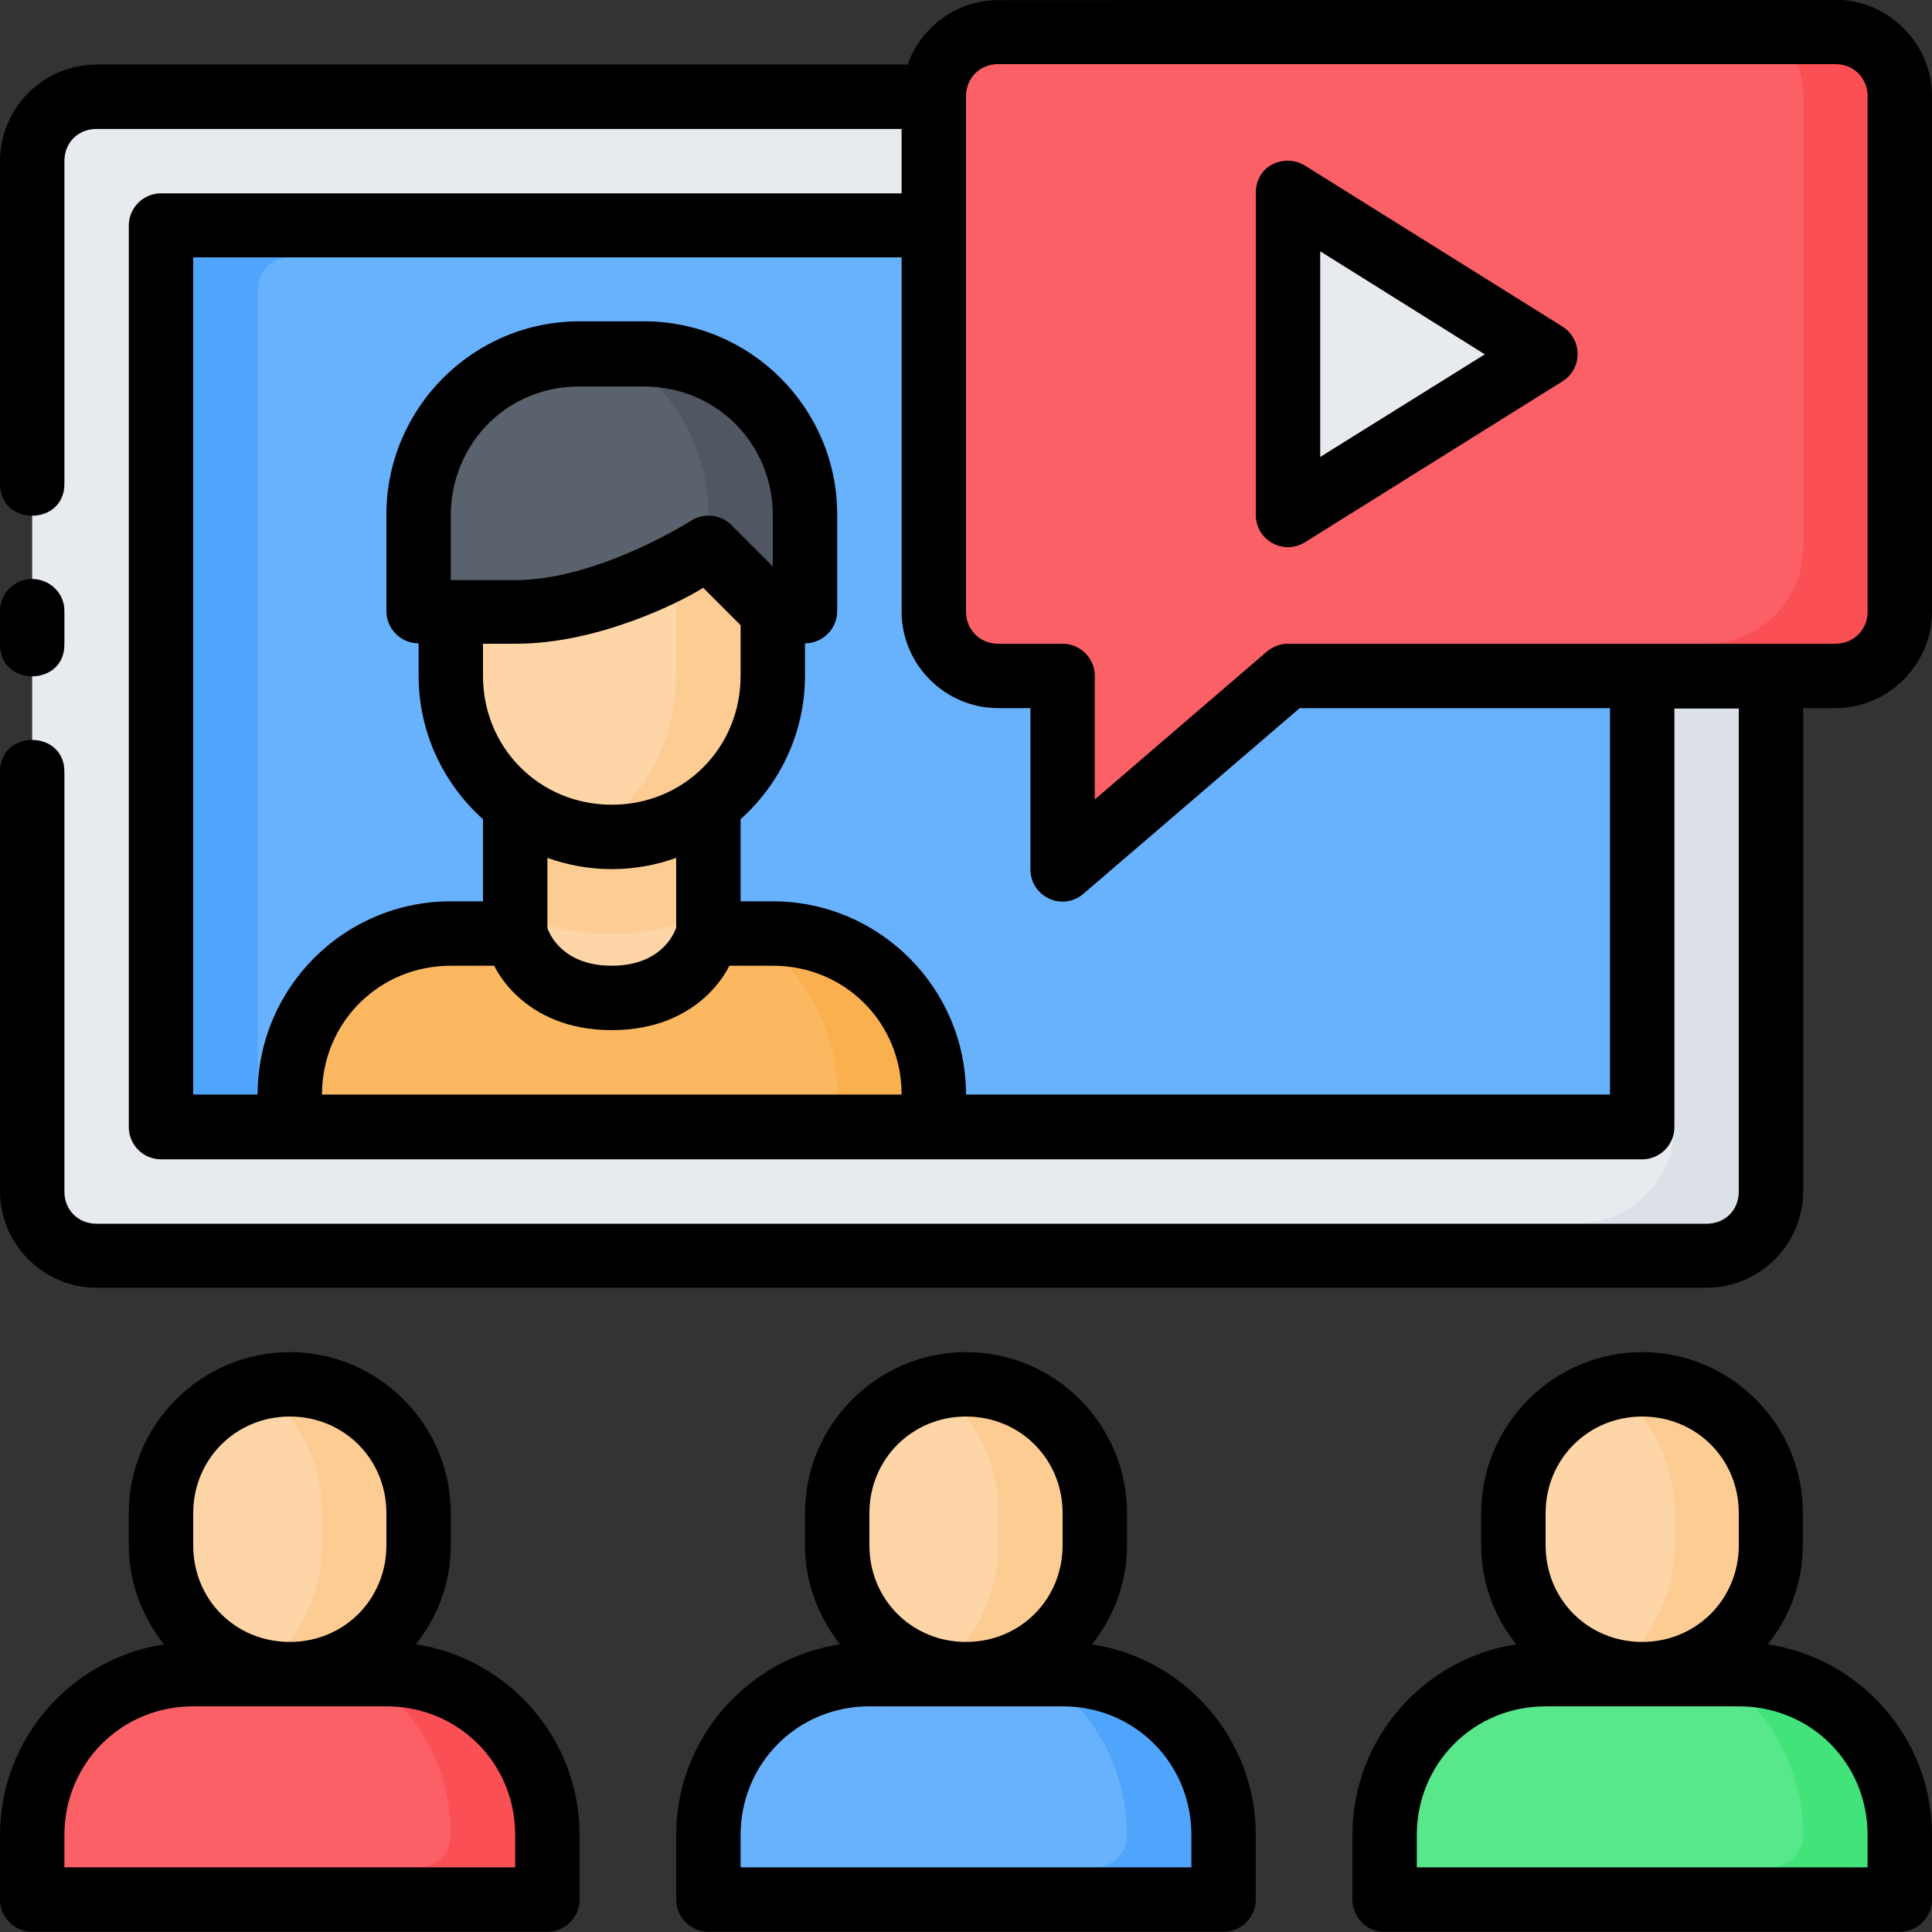 <?xml version="1.0" encoding="utf-8"?>
<!-- Generator: Adobe Illustrator 26.5.0, SVG Export Plug-In . SVG Version: 6.00 Build 0)  -->
<svg version="1.1" id="svg5175" xmlns:svg="http://www.w3.org/2000/svg"
	 xmlns="http://www.w3.org/2000/svg" xmlns:xlink="http://www.w3.org/1999/xlink" x="0px" y="0px" viewBox="0 0 480 480"
	 style="enable-background:new 0 0 480 480;" xml:space="preserve">
<rect x="0" y="0" width="480" height="480" fill="#333333" stroke="none"/>
<style type="text/css">
	.st0{fill:#E7EBEF;}
	.st1{fill:#68B1FC;}
	.st2{fill:#FCB860;}
	.st3{fill:#FDD5A6;}
	.st4{fill:#5A626E;}
	.st5{fill:#59E78B;}
	.st6{fill:#FC6067;}
	.st7{fill:#DBE1E7;}
	.st8{fill:#FDCC93;}
	.st9{fill:#4FA4FB;}
	.st10{fill:#41E37A;}
	.st11{fill:#FB4F56;}
	.st12{fill:#FBB04F;}
	.st13{fill:#515663;}
</style>
<g id="layer1" transform="translate(0 -280.067)">
	<path id="path31969" class="st0" d="M24,304h400c8.9,0,16,7.1,16,16v256c0,8.9-7.1,16-16,16H24c-8.9,0-16-7.1-16-16V320
		C8,311.2,15.1,304,24,304L24,304z"/>
	<path id="path31959" class="st1" d="M40,336h368v224H40L40,336z"/>
	<path id="path31961" class="st2" d="M112,512h80c22.2,0,40,17.8,40,40v8H72v-8C72,529.9,89.8,512,112,512z"/>
	<path id="path31963" class="st3" d="M152,528c-20.2,0-24-16-24-16v-40h48v40C176,512,172.3,528,152,528L152,528z"/>
	<path id="path31965" class="st4" d="M144,368h16c22.2,0,40,17.8,40,40v24h-96v-24C104,385.9,121.8,368,144,368z"/>
	<path id="path31973" class="st5" d="M384,696h48c22.2,0,40,17.8,40,40l0,16H344l0-16C344,713.9,361.8,696,384,696z"/>
	<path id="path31975" class="st1" d="M216,696h48c22.2,0,40,17.8,40,40l0,16H176l0-16C176,713.9,193.8,696,216,696L216,696z"/>
	<path id="path31977" class="st6" d="M48,696h48c22.2,0,40,17.8,40,40l0,16H8l0-16C8,713.9,25.8,696,48,696z"/>
	<g>
		<path id="rect31979" class="st3" d="M72,624c17.7,0,32,14.3,32,32v8c0,17.7-14.3,32-32,32s-32-14.3-32-32v-8
			C40,638.3,54.3,624,72,624z"/>
		<path id="rect31981" class="st3" d="M240,624c17.7,0,32,14.3,32,32v8c0,17.7-14.3,32-32,32c-17.7,0-32-14.3-32-32v-8
			C208,638.3,222.3,624,240,624z"/>
		<path id="rect31983" class="st3" d="M408,624c17.7,0,32,14.3,32,32v8c0,17.7-14.3,32-32,32s-32-14.3-32-32v-8
			C376,638.3,390.3,624,408,624z"/>
	</g>
	<path id="path33887-4" vector-effect="none" class="st7" d="M409.7,304c3.9,4.3,6.3,9.9,6.3,16v240c0,13.2-10.9,24-24,24H24
		c-6.1,0-11.6-2.4-15.8-6.1c0.9,8,7.6,14.1,15.8,14.1h400c8.9,0,16-7.1,16-16V320c0-8.9-7.1-16-16-16H409.7z"/>
	<path id="path33893-2" vector-effect="none" class="st8" d="M72,624c-2.4,0-4.8,0.3-7.1,0.8C74.1,632.2,80,643.4,80,656v8
		c0,12.6-6,23.8-15.2,31.2c2.3,0.5,4.7,0.8,7.1,0.8c17.7,0,32-14.3,32-32v-8C104,638.3,89.7,624,72,624z"/>
	<path id="path33895-0" vector-effect="none" class="st8" d="M408,624c-2.4,0-4.8,0.3-7.1,0.8c9.2,7.3,15.1,18.5,15.1,31.1v8
		c0,12.6-5.9,23.8-15.1,31.2c2.3,0.5,4.7,0.8,7.1,0.8c17.7,0,32-14.3,32-32v-8C440,638.3,425.7,624,408,624L408,624z"/>
	<path id="path33899-3" vector-effect="none" class="st8" d="M240,624c-2.5,0-4.8,0.3-7.1,0.8c9.2,7.3,15.1,18.5,15.1,31.1v8
		c0,12.6-5.9,23.8-15.1,31.1c2.3,0.5,4.7,0.9,7.2,0.9c17.7,0,32-14.3,32-32v-8C272,638.3,257.7,624,240,624L240,624z"/>
	<path id="path35007-2" vector-effect="none" class="st9" d="M258.5,696c13,8.6,21.5,23.3,21.5,40c0,4.5-3.6,8-8,8h-96c0,0,0,0,0,0
		v8h128v-16c0-22.2-17.8-40-40-40H258.5z"/>
	<path id="path35009-9" vector-effect="none" class="st10" d="M426.5,696c13,8.6,21.5,23.3,21.5,40c0,4.5-3.6,8-8,8h-96c0,0,0,0,0,0
		v8h128v-16c0-22.2-17.8-40-40-40H426.5z"/>
	<path id="path35011-8" vector-effect="none" class="st11" d="M90.5,696c13,8.6,21.5,23.3,21.5,40c0,4.5-3.6,8-8,8h-96
		c0,0,0,0-0.1,0v8h128v-16c0-22.2-17.8-40-40-40H90.5z"/>
	<path id="path35015-3" vector-effect="none" class="st9" d="M40,336v224h24v-208c0-4.4,3.6-8,8-8h336c0,0,0,0,0,0v-8L40,336z"/>
	<path id="path35071-4" vector-effect="none" class="st12" d="M186.4,512c13,8.6,21.6,23.3,21.6,40v8h24v-8c0-22.2-17.8-40-40-40
		H186.4z"/>
	<path id="path35075-7" vector-effect="none" class="st8" d="M128,472.1v35.1c7.4,3.1,15.5,4.8,24,4.8c8.5,0,16.6-1.7,24-4.8v-35.2
		L128,472.1z"/>
	<path id="path35083-2" vector-effect="none" class="st13" d="M154.1,368c13.1,8.6,21.9,23.2,21.9,40v19.3l4.7,4.7H200v-24
		c0-22.2-17.8-40-40-40H154.1z"/>
	<path id="path31967" class="st3" d="M176,416c0,0-24,16-48,16h-16v16c0,22.2,17.8,40,40,40c22.2,0,40-17.8,40-40v-16L176,416z"/>
	<path id="path35079-5" vector-effect="none" class="st8" d="M176,416c0,0-3.4,2-8,4.5V448c0,16.5-8.5,31-21.2,39.6
		c1.7,0.2,3.4,0.4,5.2,0.4c22.2,0,40-17.8,40-40v-16L176,416z"/>
	<path id="path31971" class="st6" d="M248,288h208c8.9,0,16,7.1,16,16v128c0,8.9-7.1,16-16,16H320l-56,48v-48h-16
		c-8.9,0-16-7.1-16-16V304C232,295.2,239.1,288,248,288L248,288z"/>
	<path id="path31985" class="st0" d="M320,408l64-40l-64-40V408z"/>
	<path id="path35021-2" vector-effect="none" class="st11" d="M441.7,288c3.9,4.3,6.3,9.8,6.3,16v112c0,13.2-10.9,24-24,24h-101
		l-53.7,46.1c-1.6,1.4-3.4,1.9-5.2,1.9v8l56-48h136c8.9,0,16-7.1,16-16V304c0-8.9-7.1-16-16-16L441.7,288z"/>
	<path id="path3466-7" vector-effect="none" d="M248,280.1c-10.3,0-19.2,6.7-22.5,16H24c-13.2,0-24,10.8-24,24v80
		c-0.2,10.8,16.2,10.8,16,0v-80c0-4.6,3.4-8,8-8h200v16H40c-4.4,0-8,3.6-8,8v224c0,4.4,3.6,8,8,8h368c4.4,0,8-3.6,8-8v-104h16v120
		c0,4.6-3.4,8-8,8H24c-4.6,0-8-3.4-8-8V472c0.2-10.8-16.2-10.8-16,0v104c0,13.2,10.8,24,24,24h400c13.2,0,24-10.8,24-24v-120h8
		c13.2,0,24-10.9,24-24V304c0-13.2-10.9-24-24-24L248,280.1z M248,296h208c4.6,0,8,3.5,8,8v128c0,4.6-3.5,8-8,8H320
		c-1.9,0-3.7,0.7-5.2,1.9L272,478.7V448c0-4.4-3.6-8-8-8h-16c-4.6,0-8-3.5-8-8V304C240,299.5,243.4,296,248,296L248,296z M312,328
		v80c0,6.3,6.9,10.1,12.2,6.8l64-40c5-3.1,5-10.4,0-13.6l-64-40C319.4,318.2,312,320.9,312,328L312,328z M328,342.5l40.9,25.6
		L328,393.6V342.5z M48,344h176v88c0,13.2,10.8,24,24,24h8v40c0,6.9,8,10.6,13.2,6.1l53.7-46.1H400v96H240c0-26.5-21.6-48-48-48h-8
		v-20.4c9.8-8.8,16-21.5,16-35.7v-8c4.4,0,8-3.6,8-8v-24c0-26.5-21.6-48-48-48h-16c-26.5,0-48,21.6-48,48v24c0,4.4,3.6,8,8,8v8
		c0,14.2,6.2,26.9,16,35.7v20.4h-8c-26.5,0-48,21.5-48,48H48L48,344z M144,376.1h16c17.9,0,32,14.1,32,32v12.7l-10.3-10.3
		c-2.7-2.7-6.9-3.1-10.1-1c0,0-23.1,14.7-43.6,14.7h-16v-16C112,390.2,126.1,376,144,376.1L144,376.1z M7.9,423.9
		C3.5,424-0.1,427.6,0,432v8c-0.2,10.8,16.2,10.8,16,0v-8C16.1,427.5,12.4,423.9,7.9,423.9z M174.7,426.1l9.3,9.3V448
		c0,17.9-14.1,32-32,32c-17.9,0-32-14.1-32-32v-8h8C148.5,440.1,169.4,429.5,174.7,426.1z M136,493.2c5,1.8,10.4,2.8,16,2.8
		c5.6,0,11-1,16-2.8v17.3c0,0-2.7,9.5-16,9.5c-13.3,0-16-9.4-16-9.4V493.2z M112,520h10.8c0,0,6.9,16,29.2,16s29.2-16,29.2-16H192
		c17.9,0,32,14.1,32,32H80C80,534.2,94.1,520,112,520L112,520z M72,616c-22,0-40,18-40,40v8c0,9.3,3.4,17.8,8.7,24.6
		C17.7,692.2,0,712,0,736v16c0,4.4,3.6,8,8,8h128c4.4,0,8-3.6,8-8v-16c0-24-17.7-43.9-40.7-47.4c5.4-6.8,8.7-15.3,8.7-24.6v-8
		C112,634,94,616,72,616L72,616z M240,616c-22,0-40,18-40,40v8c0,9.3,3.4,17.8,8.7,24.6c-23,3.5-40.7,23.4-40.7,47.4v16
		c0,4.4,3.6,8,8,8h128c4.4,0,8-3.6,8-8v-16c0-24-17.7-43.9-40.7-47.4c5.4-6.8,8.7-15.3,8.7-24.6v-8C280,634,262.1,616,240,616z
		 M408,616c-22,0-40,18-40,40v8c0,9.3,3.3,17.8,8.7,24.6c-23,3.5-40.7,23.4-40.7,47.4v16c0,4.4,3.6,8.1,8,8h128c4.4,0,8-3.6,8-8v-16
		c0-24-17.7-43.9-40.8-47.4c5.4-6.8,8.7-15.3,8.7-24.6v-8C448,634,430,616,408,616L408,616z M72,632c13.4,0,24,10.5,24,24v8
		c0,13.4-10.5,24-24,24s-24-10.5-24-24v-8C48,642.6,58.6,632,72,632z M240,632c13.4,0,24,10.5,24,24v8c0,13.4-10.5,24-24,24
		c-13.4,0-24-10.5-24-24v-8C216,642.6,226.6,632,240,632z M408,632c13.4,0,24,10.5,24,24v8c0,13.4-10.6,24-24,24
		c-13.4,0-24-10.5-24-24v-8C384,642.6,394.6,632,408,632z M48,704h48c17.9,0,32,14.1,32,32v8H16v-8C16,718.2,30.1,704,48,704z
		 M216,704h48c17.9,0,32,14.1,32,32v8H184v-8C184,718.2,198.1,704,216,704z M384,704h48c17.9,0,32,14.1,32,32v8H352v-8
		C352,718.2,366.1,704,384,704L384,704z"/>
</g>
</svg>
